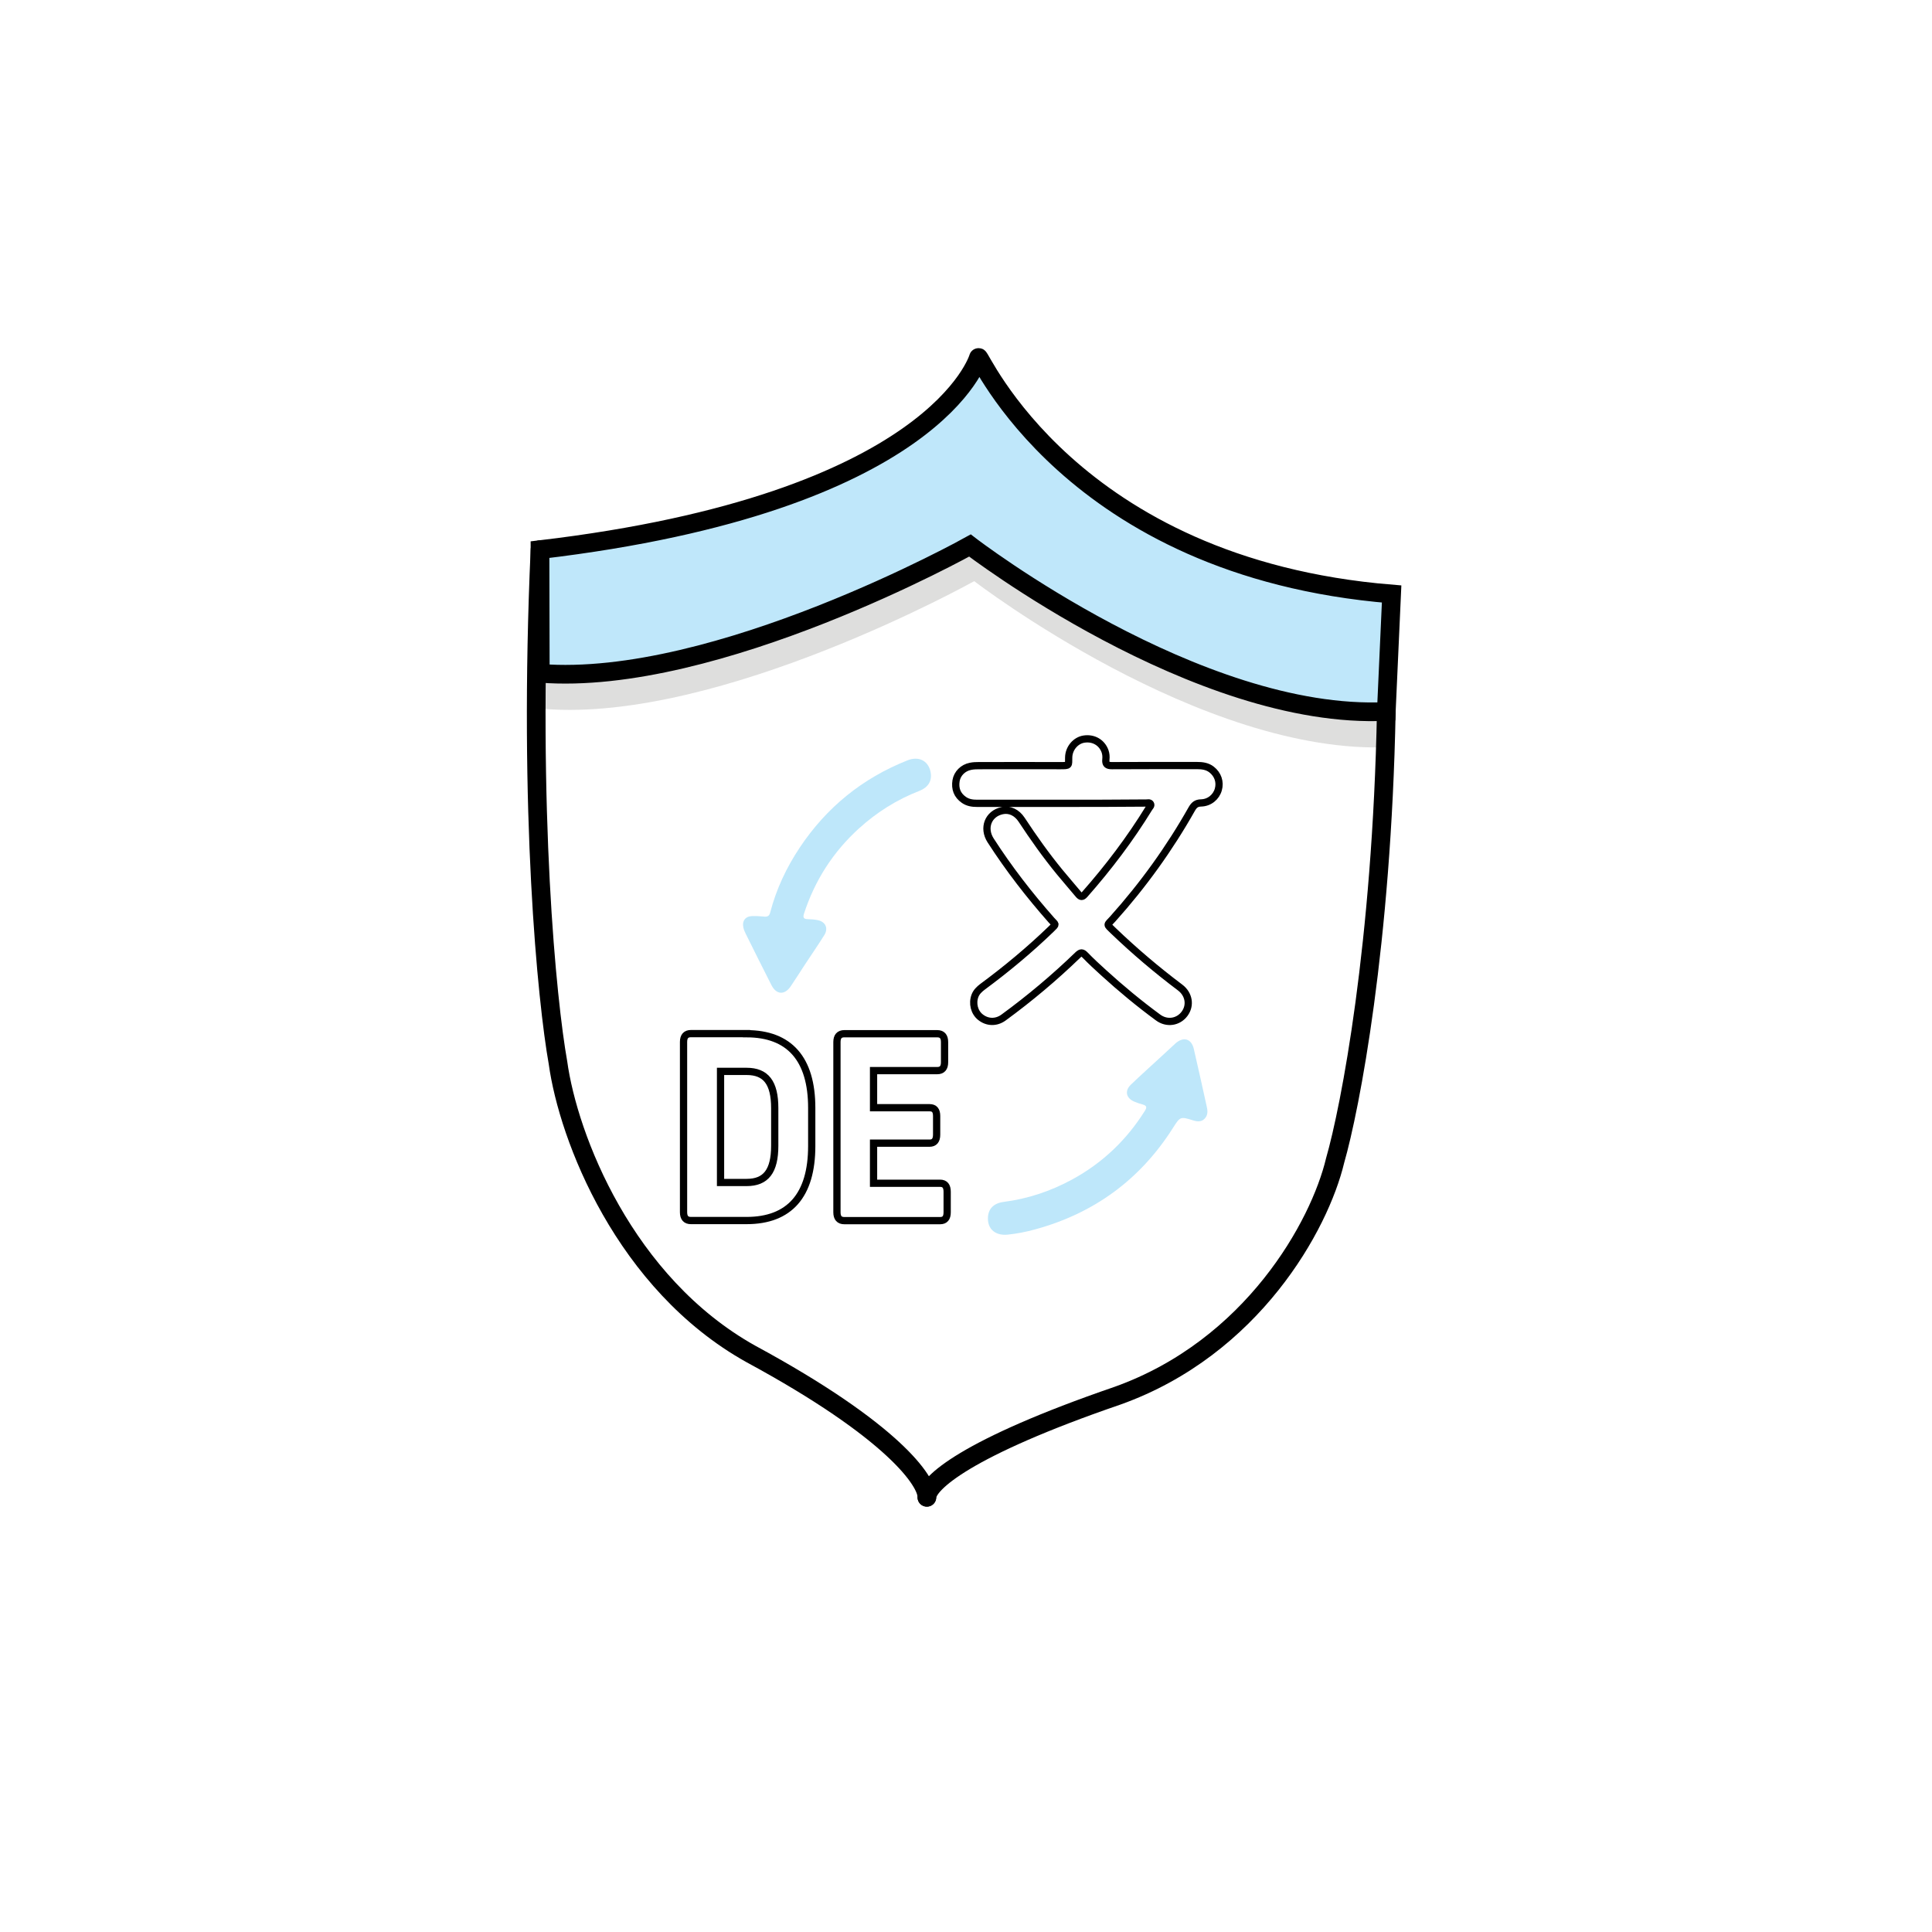 <?xml version="1.0" encoding="utf-8"?>
<!-- Generator: Adobe Illustrator 27.0.0, SVG Export Plug-In . SVG Version: 6.00 Build 0)  -->
<svg version="1.1" id="Layer_1" xmlns="http://www.w3.org/2000/svg" xmlns:xlink="http://www.w3.org/1999/xlink" x="0px" y="0px"
	 viewBox="0 0 200 200" style="enable-background:new 0 0 200 200;" xml:space="preserve">
<style type="text/css">
	.st0{fill:#BEE8FF;}
	.st1{fill:#1A1A1A;}
	.st2{fill:#FFFFFF;}
	.st3{fill:#1C1C1B;}
	.st4{fill:#FFFFFF;stroke:#000000;stroke-width:0.5;stroke-miterlimit:10;}
	.st5{stroke:#000000;stroke-width:0.5;stroke-miterlimit:10;}
	.st6{fill:#FFFFFF;stroke:#000000;stroke-width:0.25;stroke-miterlimit:10;}
	.st7{stroke:#000000;stroke-width:0.25;stroke-miterlimit:10;}
	.st8{fill:none;stroke:#000000;stroke-width:0.5;stroke-linecap:round;}
	.st9{fill:none;stroke:#000000;stroke-width:1.21;stroke-linecap:round;}
	.st10{fill:none;stroke:#000000;stroke-width:0.662;stroke-linecap:round;}
	.st11{fill:none;stroke:#000000;stroke-width:0.75;stroke-miterlimit:10;}
	.st12{fill:#BEE7FA;}
	.st13{fill:none;stroke:#000000;stroke-width:0.75;}
	.st14{fill:#DEDEDD;}
	.st15{fill:none;stroke:#000000;stroke-width:1.934;stroke-linecap:round;}
	.st16{fill:#BFE7FA;stroke:#000000;stroke-width:1.934;}
</style>
<path class="st11" d="M109.78,83.16c-2.88,0-5.77,0-8.65,0c-0.48,0-0.93-0.07-1.34-0.35c-0.71-0.49-0.95-1.17-0.82-1.99
	c0.12-0.74,0.72-1.34,1.49-1.49c0.28-0.06,0.58-0.07,0.87-0.07c2.8-0.01,5.61,0,8.41,0c1,0,0.87,0.01,0.89-0.86
	c0.02-0.94,0.72-1.76,1.59-1.89c0.98-0.15,1.84,0.35,2.17,1.25c0.1,0.28,0.12,0.58,0.09,0.86c-0.05,0.49,0.13,0.64,0.62,0.64
	c2.93-0.02,5.86-0.01,8.8-0.01c0.54,0,1.07,0.06,1.52,0.41c0.66,0.51,0.92,1.3,0.7,2.07c-0.22,0.78-0.92,1.37-1.79,1.39
	c-0.5,0.01-0.73,0.23-0.96,0.63c-2.31,4.09-5.04,7.88-8.18,11.38c-0.61,0.68-0.68,0.5,0.06,1.22c2.19,2.1,4.5,4.06,6.92,5.88
	c0.91,0.69,1.1,1.84,0.46,2.71c-0.65,0.88-1.84,1.07-2.76,0.38c-1.96-1.44-3.83-2.99-5.63-4.63c-0.65-0.59-1.29-1.18-1.9-1.81
	c-0.29-0.3-0.45-0.32-0.77-0.01c-2.41,2.33-4.98,4.49-7.69,6.47c-0.76,0.55-1.68,0.52-2.39-0.05c-0.63-0.5-0.86-1.42-0.56-2.21
	c0.15-0.39,0.44-0.67,0.77-0.92c2.49-1.84,4.87-3.82,7.1-5.97c0.59-0.57,0.48-0.44,0.05-0.93c-2.3-2.6-4.42-5.34-6.3-8.26
	c-0.83-1.29-0.25-2.77,1.19-3.08c0.77-0.17,1.52,0.18,2.02,0.94c1.23,1.87,2.52,3.69,3.94,5.42c0.64,0.78,1.3,1.53,1.94,2.3
	c0.23,0.27,0.38,0.31,0.64,0.02c2.47-2.8,4.72-5.77,6.67-8.95c0.08-0.13,0.25-0.26,0.15-0.43c-0.09-0.16-0.3-0.09-0.45-0.09
	C115.68,83.16,112.73,83.16,109.78,83.16z"/>
<path class="st12" d="M96.31,79.81c0.23,0.95-0.16,1.68-1.16,2.07c-2.31,0.9-4.38,2.2-6.22,3.87c-2.68,2.43-4.58,5.38-5.7,8.83
	c-0.12,0.38-0.06,0.55,0.36,0.57c0.35,0.01,0.7,0.03,1.05,0.1c0.81,0.16,1.13,0.83,0.7,1.54c-0.65,1.04-1.35,2.05-2.02,3.07
	c-0.49,0.75-0.97,1.51-1.47,2.25c-0.63,0.92-1.48,0.87-1.99-0.13c-0.9-1.77-1.79-3.55-2.67-5.33c-0.09-0.19-0.18-0.39-0.23-0.6
	c-0.17-0.71,0.19-1.2,0.92-1.22c0.43-0.01,0.86,0.02,1.28,0.06c0.33,0.02,0.49-0.11,0.57-0.43c0.63-2.42,1.68-4.65,3.06-6.72
	c2.77-4.16,6.48-7.17,11.13-9.02C95.07,78.25,96.04,78.72,96.31,79.81z"/>
<path class="st12" d="M102.27,126.14c0-0.97,0.56-1.58,1.63-1.72c2.5-0.32,4.86-1.11,7.07-2.31c3.15-1.71,5.66-4.1,7.56-7.14
	c0.22-0.35,0.16-0.52-0.23-0.63c-0.3-0.08-0.6-0.18-0.88-0.3c-0.85-0.36-1.02-1.12-0.35-1.76c1.17-1.12,2.37-2.19,3.56-3.29
	c0.36-0.33,0.71-0.67,1.07-0.99c0.82-0.72,1.63-0.47,1.88,0.57c0.46,1.97,0.89,3.95,1.33,5.93c0.09,0.4,0.16,0.82-0.11,1.19
	c-0.33,0.45-0.77,0.45-1.26,0.3c-1.35-0.42-1.36-0.42-2.12,0.78c-3.39,5.34-8.15,8.82-14.24,10.49c-0.94,0.26-1.9,0.45-2.87,0.55
	C103.08,127.93,102.26,127.27,102.27,126.14z"/>
<g>
	<path class="st13" d="M77.28,107.01c4.43,0,6.75,2.6,6.75,7.68v3.95c0,5.09-2.3,7.71-6.75,7.71h-5.76c-0.5,0-0.76-0.28-0.76-0.86
		v-17.63c0-0.58,0.26-0.86,0.76-0.86H77.28z M80.2,114.72c0-2.65-0.92-3.81-2.91-3.81h-2.7v11.5h2.7c1.99,0,2.91-1.16,2.91-3.81
		V114.72z"/>
	<path class="st13" d="M97.32,122.49c0.5,0,0.73,0.3,0.73,0.88v2.13c0,0.58-0.24,0.86-0.73,0.86H87.4c-0.5,0-0.76-0.28-0.76-0.86
		v-17.63c0-0.58,0.26-0.86,0.76-0.86h9.62c0.5,0,0.76,0.28,0.76,0.86v2.1c0,0.58-0.26,0.86-0.76,0.86h-6.59v3.84h5.8
		c0.5,0,0.73,0.28,0.73,0.86v1.93c0,0.58-0.24,0.88-0.73,0.88h-5.8v4.15H97.32z"/>
</g>
<path class="st14" d="M56.37,73.39l-0.03-12.8c41.05-4.85,45.39-19.89,45.39-19.89c0.03-0.61,9.38,21.75,42.77,24.48l-0.55,12.16
	c-19.54,0.94-43.1-17.18-43.1-17.18S74.59,74.82,56.37,73.39z"/>
<path class="st15" d="M55.9,56.9c-1.23,27.25,0.73,46.76,1.86,53.1c1.07,7.77,6.89,22.86,19.97,30.16
	c14.75,7.98,18.29,13.22,18.22,14.84"/>
<path class="st15" d="M143.51,73.63c-0.46,24.1-3.73,41.05-5.3,46.51c-1.6,6.72-8.56,19.35-22.52,24.34
	c-15.73,5.4-19.71,9.08-19.74,10.52"/>
<path class="st16" d="M55.93,69.7L55.9,56.9c41.05-4.85,45.39-19.89,45.39-19.89c0.03-0.61,9.38,21.75,42.77,24.48l-0.55,12.16
	c-19.54,0.94-43.1-17.18-43.1-17.18S74.14,71.13,55.93,69.7z"/>
</svg>
